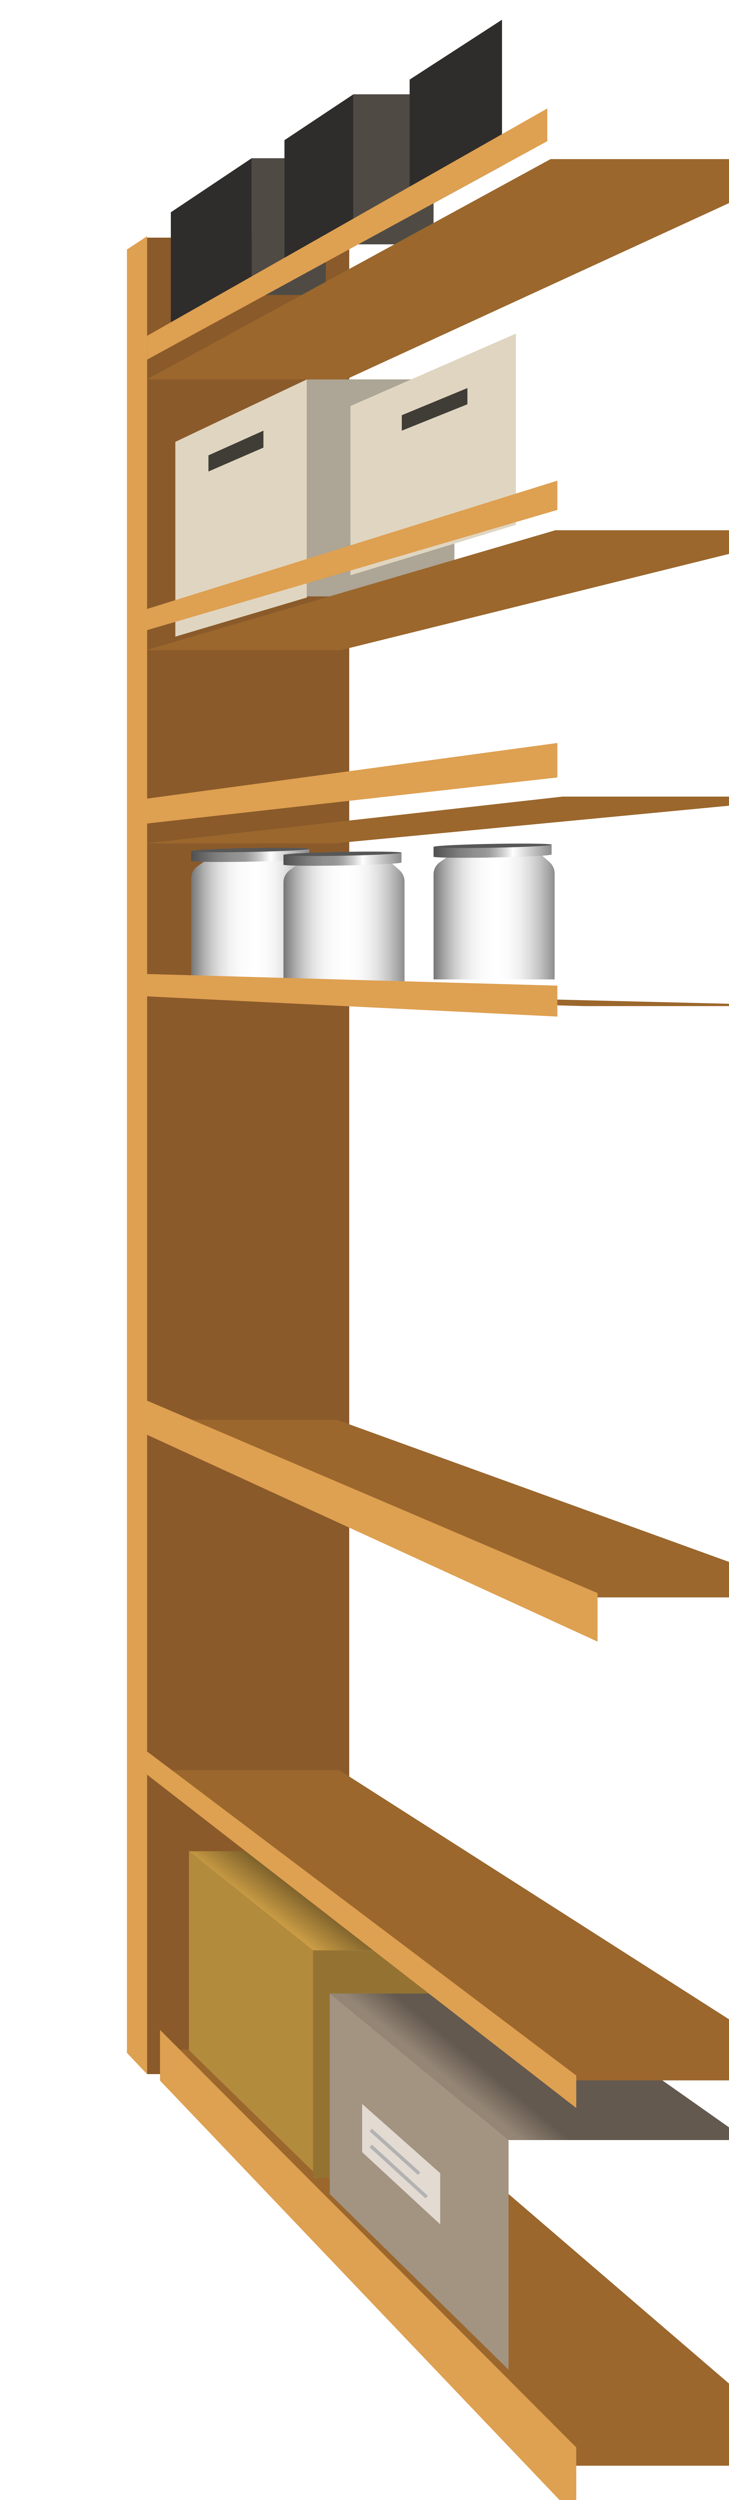 <?xml version="1.0" encoding="UTF-8"?>
<svg id="Ebene_2" xmlns="http://www.w3.org/2000/svg" xmlns:xlink="http://www.w3.org/1999/xlink" viewBox="0 0 555.68 1903.54">
  <defs>
    <style>
      .cls-1 {
        fill: #8a5a2a;
      }

      .cls-2 {
        filter: url(#drop-shadow-2);
      }

      .cls-3 {
        fill: #9b672d;
      }

      .cls-4 {
        fill: #a39381;
      }

      .cls-5 {
        fill: url(#Unbenannter_Verlauf_815-3);
      }

      .cls-6 {
        stroke: #b2b2b2;
        stroke-miterlimit: 10;
        stroke-width: 2.65px;
      }

      .cls-6, .cls-7 {
        fill: none;
      }

      .cls-8 {
        fill: url(#Unbenannter_Verlauf_824);
      }

      .cls-9 {
        fill: url(#Unbenannter_Verlauf_241);
      }

      .cls-10 {
        fill: #e3dad1;
      }

      .cls-11 {
        fill: url(#Unbenannter_Verlauf_6);
      }

      .cls-12 {
        filter: url(#drop-shadow-1);
      }

      .cls-13 {
        fill: #947332;
      }

      .cls-14 {
        fill: url(#Unbenannter_Verlauf_815-2);
      }

      .cls-15 {
        fill: #575757;
      }

      .cls-16 {
        fill: #ada595;
      }

      .cls-17 {
        fill: #dea051;
      }

      .cls-18 {
        fill: #b38b3d;
      }

      .cls-19 {
        fill: #4f4b44;
      }

      .cls-20 {
        fill: url(#Unbenannter_Verlauf_824-3);
      }

      .cls-21 {
        fill: #2e2d2b;
      }

      .cls-22 {
        fill: url(#Unbenannter_Verlauf_824-2);
      }

      .cls-23 {
        fill: #e0d5c0;
      }

      .cls-24 {
        fill: #403d37;
      }

      .cls-25 {
        fill: url(#Unbenannter_Verlauf_815);
      }

      .cls-26 {
        clip-path: url(#clippath);
      }
    </style>
    <filter id="drop-shadow-1" filterUnits="userSpaceOnUse">
      <feOffset dx="15.01" dy="15.01"/>
      <feGaussianBlur result="blur" stdDeviation="15.01"/>
      <feFlood flood-color="#a87e5d" flood-opacity=".5"/>
      <feComposite in2="blur" operator="in"/>
      <feComposite in="SourceGraphic"/>
    </filter>
    <clipPath id="clippath">
      <rect class="cls-7" y="34.8" width="555.68" height="1868.74"/>
    </clipPath>
    <filter id="drop-shadow-2" filterUnits="userSpaceOnUse">
      <feOffset dx="0" dy="15.01"/>
      <feGaussianBlur result="blur-2" stdDeviation="15.01"/>
      <feFlood flood-color="#844d15" flood-opacity=".75"/>
      <feComposite in2="blur-2" operator="in"/>
      <feComposite in="SourceGraphic"/>
    </filter>
    <linearGradient id="Unbenannter_Verlauf_6" data-name="Unbenannter Verlauf 6" x1="207.19" y1="1455.64" x2="256.84" y2="1389.08" gradientUnits="userSpaceOnUse">
      <stop offset=".13" stop-color="#cc9e46"/>
      <stop offset=".5" stop-color="#7a5f2a"/>
    </linearGradient>
    <linearGradient id="Unbenannter_Verlauf_241" data-name="Unbenannter Verlauf 241" x1="355.53" y1="1592.08" x2="446.34" y2="1481.74" gradientUnits="userSpaceOnUse">
      <stop offset=".08" stop-color="#948575"/>
      <stop offset=".25" stop-color="#63594f"/>
    </linearGradient>
    <linearGradient id="Unbenannter_Verlauf_824" data-name="Unbenannter Verlauf 824" x1="130.69" y1="685.1" x2="222.97" y2="685.1" gradientUnits="userSpaceOnUse">
      <stop offset="0" stop-color="#757575"/>
      <stop offset=".03" stop-color="#878787"/>
      <stop offset=".1" stop-color="#acacac"/>
      <stop offset=".17" stop-color="#cacaca"/>
      <stop offset=".24" stop-color="#e1e1e1"/>
      <stop offset=".32" stop-color="#f2f2f2"/>
      <stop offset=".41" stop-color="#fbfbfb"/>
      <stop offset=".52" stop-color="#fff"/>
      <stop offset=".62" stop-color="#fbfbfb"/>
      <stop offset=".71" stop-color="#f0f0f0"/>
      <stop offset=".79" stop-color="#dedede"/>
      <stop offset=".87" stop-color="#c5c5c5"/>
      <stop offset=".95" stop-color="#a5a5a5"/>
      <stop offset="1" stop-color="#8c8c8c"/>
    </linearGradient>
    <linearGradient id="Unbenannter_Verlauf_815" data-name="Unbenannter Verlauf 815" x1="130.69" y1="636.28" x2="220.68" y2="636.28" gradientUnits="userSpaceOnUse">
      <stop offset="0" stop-color="#4f4f4f"/>
      <stop offset=".07" stop-color="#5f5f5f"/>
      <stop offset=".21" stop-color="#7d7d7d"/>
      <stop offset=".34" stop-color="#8f8f8f"/>
      <stop offset=".43" stop-color="#969696"/>
      <stop offset=".47" stop-color="#9d9d9d"/>
      <stop offset=".52" stop-color="#b0b0b0"/>
      <stop offset=".59" stop-color="#d0d0d0"/>
      <stop offset=".67" stop-color="#fdfdfd"/>
      <stop offset=".67" stop-color="#fff"/>
      <stop offset="1" stop-color="#8c8c8c"/>
    </linearGradient>
    <linearGradient id="Unbenannter_Verlauf_824-2" data-name="Unbenannter Verlauf 824" x1="201.06" y1="687.99" x2="293.34" y2="687.99" xlink:href="#Unbenannter_Verlauf_824"/>
    <linearGradient id="Unbenannter_Verlauf_815-2" data-name="Unbenannter Verlauf 815" x1="201.06" y1="639.17" x2="291.05" y2="639.17" xlink:href="#Unbenannter_Verlauf_815"/>
    <linearGradient id="Unbenannter_Verlauf_824-3" data-name="Unbenannter Verlauf 824" x1="315.46" y1="681.91" x2="407.75" y2="681.91" xlink:href="#Unbenannter_Verlauf_824"/>
    <linearGradient id="Unbenannter_Verlauf_815-3" data-name="Unbenannter Verlauf 815" x1="315.46" y1="633.09" x2="405.46" y2="633.09" xlink:href="#Unbenannter_Verlauf_815"/>
  </defs>
  <g id="background">
    <g id="Regal" class="cls-12">
      <g id="regal1">
        <rect class="cls-1" x="97.06" y="165.94" width="154.13" height="1398.31"/>
        <g>
          <rect class="cls-19" x="176.83" y="105.46" width="56.51" height="104.11"/>
          <rect class="cls-19" x="254.36" y="56.79" width="61.11" height="114.25"/>
          <polygon class="cls-21" points="176.83 105.46 115.21 146.62 115.21 236.6 176.83 202.1 176.83 105.46"/>
          <polygon class="cls-21" points="254.36 56.79 201.81 91.72 201.81 189.28 254.36 159.92 254.36 56.79"/>
          <polygon class="cls-21" points="367.65 0 297.23 45.61 297.23 149.7 367.65 111.31 367.65 0"/>
        </g>
        <g class="cls-26">
          <g class="cls-2">
            <polygon class="cls-3" points="615.34 1186.27 413.03 1186.27 96.16 1051.07 241.8 1051.07 615.34 1186.27"/>
            <polygon class="cls-3" points="613.53 1847.42 423.16 1847.42 106.97 1530.59 244.62 1530.59 613.53 1847.42"/>
            <g>
              <polygon class="cls-18" points="129.01 1379.52 223.65 1455.01 223.65 1623.4 129.01 1530.99 129.01 1379.52"/>
              <rect class="cls-13" x="223.65" y="1455.01" width="118.98" height="173.28"/>
              <polygon class="cls-11" points="342.63 1455.01 223.65 1455.01 129.01 1379.52 236.03 1379.52 342.63 1455.01"/>
            </g>
            <g>
              <polygon class="cls-4" points="236.34 1487.85 372.65 1599.82 372.65 1774.31 236.34 1640.54 236.34 1487.85"/>
              <polygon class="cls-9" points="554.44 1599.45 372.19 1599.45 236.34 1487.85 395.89 1487.85 554.44 1599.45"/>
            </g>
            <polygon class="cls-3" points="613.53 1554.03 409.28 1554.03 96.16 1317.87 243.7 1317.87 613.53 1554.03"/>
            <g>
              <polygon class="cls-23" points="218.91 258.85 118.64 306.41 118.64 454.73 218.91 424.93 218.91 258.85"/>
              <rect class="cls-16" x="218.91" y="258.85" width="112.45" height="165.24"/>
              <polygon class="cls-23" points="378.23 223.99 252.13 279.12 252.13 408.01 378.23 369.62 378.23 223.99"/>
              <polygon class="cls-24" points="185.79 297.9 143.88 316.7 143.88 328.99 185.79 310.79 185.79 297.9"/>
              <polygon class="cls-24" points="341.27 265.45 291.25 286.13 291.25 297.9 341.27 277.8 341.27 265.45"/>
            </g>
            <polygon class="cls-3" points="613.53 373.71 408.29 373.71 96.16 465.07 244.54 465.07 613.53 373.71"/>
            <polygon class="cls-3" points="613.53 91.13 404.65 91.13 97.06 258.85 248.74 258.85 613.53 91.13"/>
            <polygon class="cls-3" points="613.53 736.05 430.14 736.05 96.16 726.59 226.22 726.59 613.53 736.05"/>
            <polygon class="cls-3" points="613.53 576.51 413.85 576.51 96.16 612.14 239.82 612.14 613.53 576.51"/>
            <polygon class="cls-10" points="320.54 1663.65 261.05 1608.67 261.05 1571.96 320.54 1624.7 320.54 1663.65"/>
            <line class="cls-6" x1="267.59" y1="1603.95" x2="310.18" y2="1642.85"/>
            <line class="cls-6" x1="267.59" y1="1591.79" x2="304.5" y2="1625.03"/>
          </g>
        </g>
        <g>
          <path class="cls-8" d="M222.97,733.93h-92.28v-80.01c0-3.67,1.77-7.11,4.76-9.24l8.2-5.85,66.02-2.55,9.48,8.41c2.43,2.15,3.82,5.24,3.82,8.49v80.75Z"/>
          <path class="cls-25" d="M220.67,638.75h0v-7.51l-89.98,1.88v7.51h.38c1.7.41,9.6.68,22.38.68,21.08,0,48.17-.73,60.81-1.65,4.56-.33,6.58-.64,6.4-.91Z"/>
          <path class="cls-15" d="M214.27,632.23c-12.64.92-39.73,1.65-60.81,1.65s-29.01-.73-17.43-1.65c11.9-.95,39.76-1.73,61.92-1.73s29.32.79,16.33,1.73Z"/>
        </g>
        <g>
          <path class="cls-22" d="M293.34,736.82h-92.28v-80.01c0-3.67,1.77-7.11,4.76-9.24l8.2-5.85,66.02-2.55,9.48,8.41c2.43,2.15,3.82,5.24,3.82,8.49v80.75Z"/>
          <path class="cls-14" d="M291.04,641.65h0v-7.51l-89.98,1.88v7.51h.38c1.7.41,9.6.68,22.38.68,21.08,0,48.17-.73,60.81-1.65,4.56-.33,6.58-.64,6.4-.91Z"/>
          <path class="cls-15" d="M284.64,635.12c-12.64.92-39.73,1.65-60.81,1.65s-29.01-.73-17.43-1.65,39.76-1.73,61.92-1.73,29.32.79,16.33,1.73Z"/>
        </g>
        <g>
          <path class="cls-20" d="M407.75,730.73h-92.28v-80.01c0-3.67,1.77-7.11,4.76-9.24l8.2-5.85,66.02-2.55,9.48,8.41c2.43,2.15,3.82,5.24,3.82,8.49v80.75Z"/>
          <path class="cls-5" d="M405.45,635.56h0v-7.51l-89.98,1.88v7.51h.38c1.7.41,9.6.68,22.38.68,21.08,0,48.17-.73,60.81-1.65,4.56-.33,6.58-.64,6.4-.91Z"/>
          <path class="cls-15" d="M399.04,629.03c-12.64.92-39.73,1.65-60.81,1.65s-29.01-.73-17.43-1.65,39.76-1.73,61.92-1.73,29.32.79,16.33,1.73Z"/>
        </g>
        <g>
          <polygon class="cls-17" points="424.25 1901.95 106.97 1569.19 106.97 1530.59 424.25 1848.51 424.25 1901.95"/>
          <polygon class="cls-17" points="424.25 1590.08 96.16 1335.52 96.16 1317.87 424.25 1565.32 424.25 1590.08"/>
          <polygon class="cls-17" points="440.47 1234.95 96.16 1077.05 96.16 1051.07 440.47 1197.98 440.47 1234.95"/>
          <polygon class="cls-17" points="409.83 759.03 96.16 743.6 96.16 726.59 409.83 735.47 409.83 759.03"/>
          <polygon class="cls-17" points="409.83 576.96 96.16 612.14 96.16 593.19 409.83 550.71 409.83 576.96"/>
          <polygon class="cls-17" points="409.83 373.26 96.16 465.07 96.16 448.97 409.83 350.96 409.83 373.26"/>
          <polygon class="cls-17" points="402.17 92.48 97.06 258.85 97.06 240.71 402.17 67.56 402.17 92.48"/>
        </g>
        <polygon class="cls-17" points="81.74 174.99 97.06 164.87 97.06 1564.25 81.74 1548.08 81.74 174.99"/>
      </g>
    </g>
  </g>
</svg>
